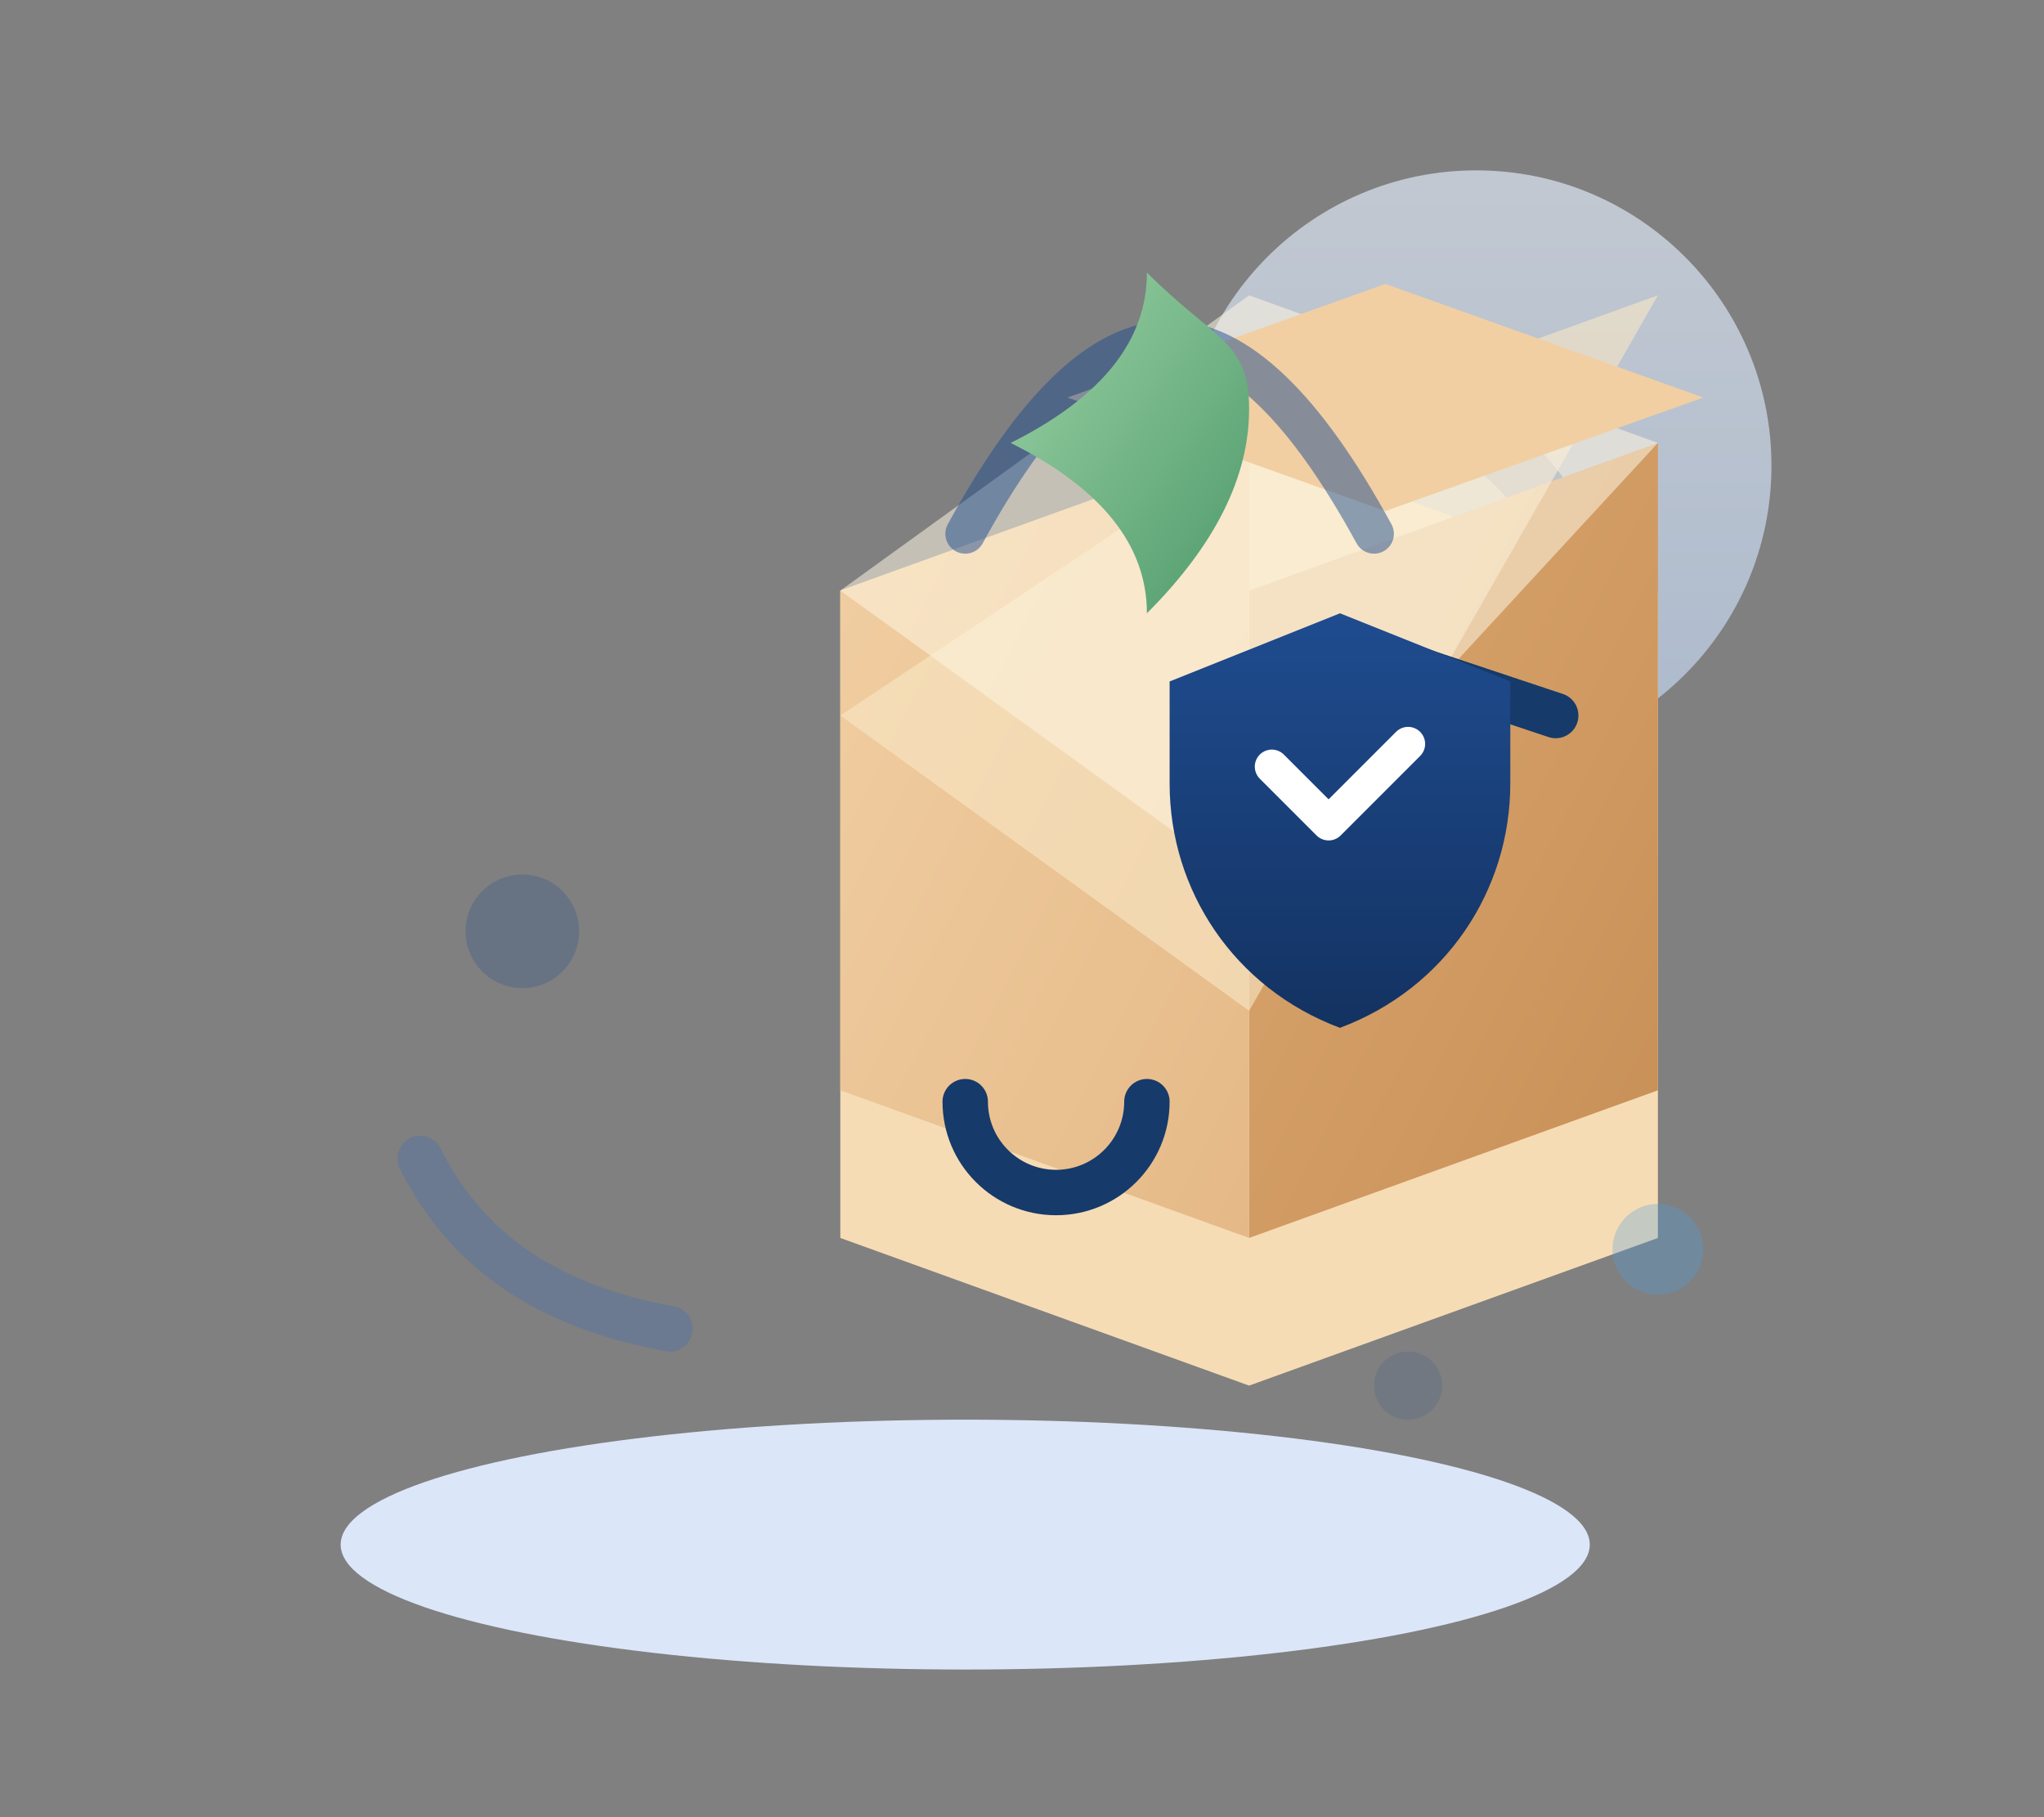 <svg xmlns="http://www.w3.org/2000/svg" viewBox="0 0 360 320">
  <rect x="0" y="0" width="360" height="320" fill="#808080" stroke="none"/>
  <defs>
    <linearGradient id="bg" x1="50%" x2="50%" y1="0%" y2="100%">
      <stop offset="0%" stop-color="#e5effd"/>
      <stop offset="100%" stop-color="#c4d9f6"/>
    </linearGradient>
    <linearGradient id="boxFront" x1="0%" x2="100%" y1="0%" y2="100%">
      <stop offset="0%" stop-color="#f1cfa3"/>
      <stop offset="100%" stop-color="#e5b987"/>
    </linearGradient>
    <linearGradient id="boxSide" x1="0%" x2="100%" y1="0%" y2="100%">
      <stop offset="0%" stop-color="#dba871"/>
      <stop offset="100%" stop-color="#c78f56"/>
    </linearGradient>
    <linearGradient id="shield" x1="50%" x2="50%" y1="0%" y2="100%">
      <stop offset="0%" stop-color="#1f4c8f"/>
      <stop offset="100%" stop-color="#133261"/>
    </linearGradient>
    <linearGradient id="leaf" x1="0%" x2="100%" y1="0%" y2="100%">
      <stop offset="0%" stop-color="#9bd2a5"/>
      <stop offset="100%" stop-color="#4f9a6b"/>
    </linearGradient>
  </defs>
  <g fill="none" fill-rule="evenodd">
    <circle cx="260" cy="82" r="52" fill="url(#bg)" opacity=".65"/>
    <path d="M233 68c26.5 0 48 21.5 48 48s-21.5 48-48 48" stroke="#1f4c8f" stroke-width="10" stroke-linecap="round" opacity=".45"/>
    <path d="M226 164l16-36" stroke="#1f4c8f" stroke-width="10" stroke-linecap="round"/>
    <ellipse cx="170" cy="272" rx="110" ry="22" fill="#dce6f9"/>
    <g transform="translate(74 70)">
      <path d="M74 34l72-26 72 26v114l-72 26-72-26z" fill="#f6dcb5"/>
      <path d="M146 148l72-26V8l-72 26z" fill="url(#boxSide)"/>
      <path d="M74 34l72-26v140l-72-26z" fill="url(#boxFront)"/>
      <path d="M146 8l72-26-72 126-72-52z" fill="#f9e7c7" opacity=".6"/>
      <path d="M74 34l72 52 72-78-72-26z" fill="#fdf3df" opacity=".55"/>
      <path d="M128 124c0 8.837-7.163 16-16 16s-16-7.163-16-16" stroke="#163a6a" stroke-width="8" stroke-linecap="round"/>
      <path d="M200 56l-24-8" stroke="#163a6a" stroke-width="8" stroke-linecap="round"/>
      <path d="M114 0l56-20 56 20-56 20z" fill="#f1cfa3"/>
    </g>
    <g transform="translate(206 108)">
      <path d="M30 0l30 12v18c0 18.778-11.36 36.028-30 43-18.64-6.972-30-24.222-30-43v-18z" fill="url(#shield)"/>
      <path d="M18 27l10 10L42 23" stroke="#fff" stroke-width="6" stroke-linecap="round" stroke-linejoin="round"/>
    </g>
    <g transform="translate(162 48)">
      <path d="M8 46c12-22 24-34 36-34s24 12 36 34" stroke="#1f4c8f" stroke-width="7" stroke-linecap="round" opacity=".5"/>
      <path d="M40 0c0 12-8 22-24 30 16 8 24 18 24 30 12-12 18-24 18-36S52 12 40 0z" fill="url(#leaf)"/>
    </g>
    <path d="M74 204c8 16 22 26 44 30" stroke="#3b6db6" stroke-width="8" stroke-linecap="round" opacity=".3"/>
    <circle cx="92" cy="164" r="10" fill="#1f4c8f" opacity=".25"/>
    <circle cx="292" cy="220" r="8" fill="#4d9fe1" opacity=".3"/>
    <circle cx="248" cy="244" r="6" fill="#1f4c8f" opacity=".15"/>
  </g>
</svg>
